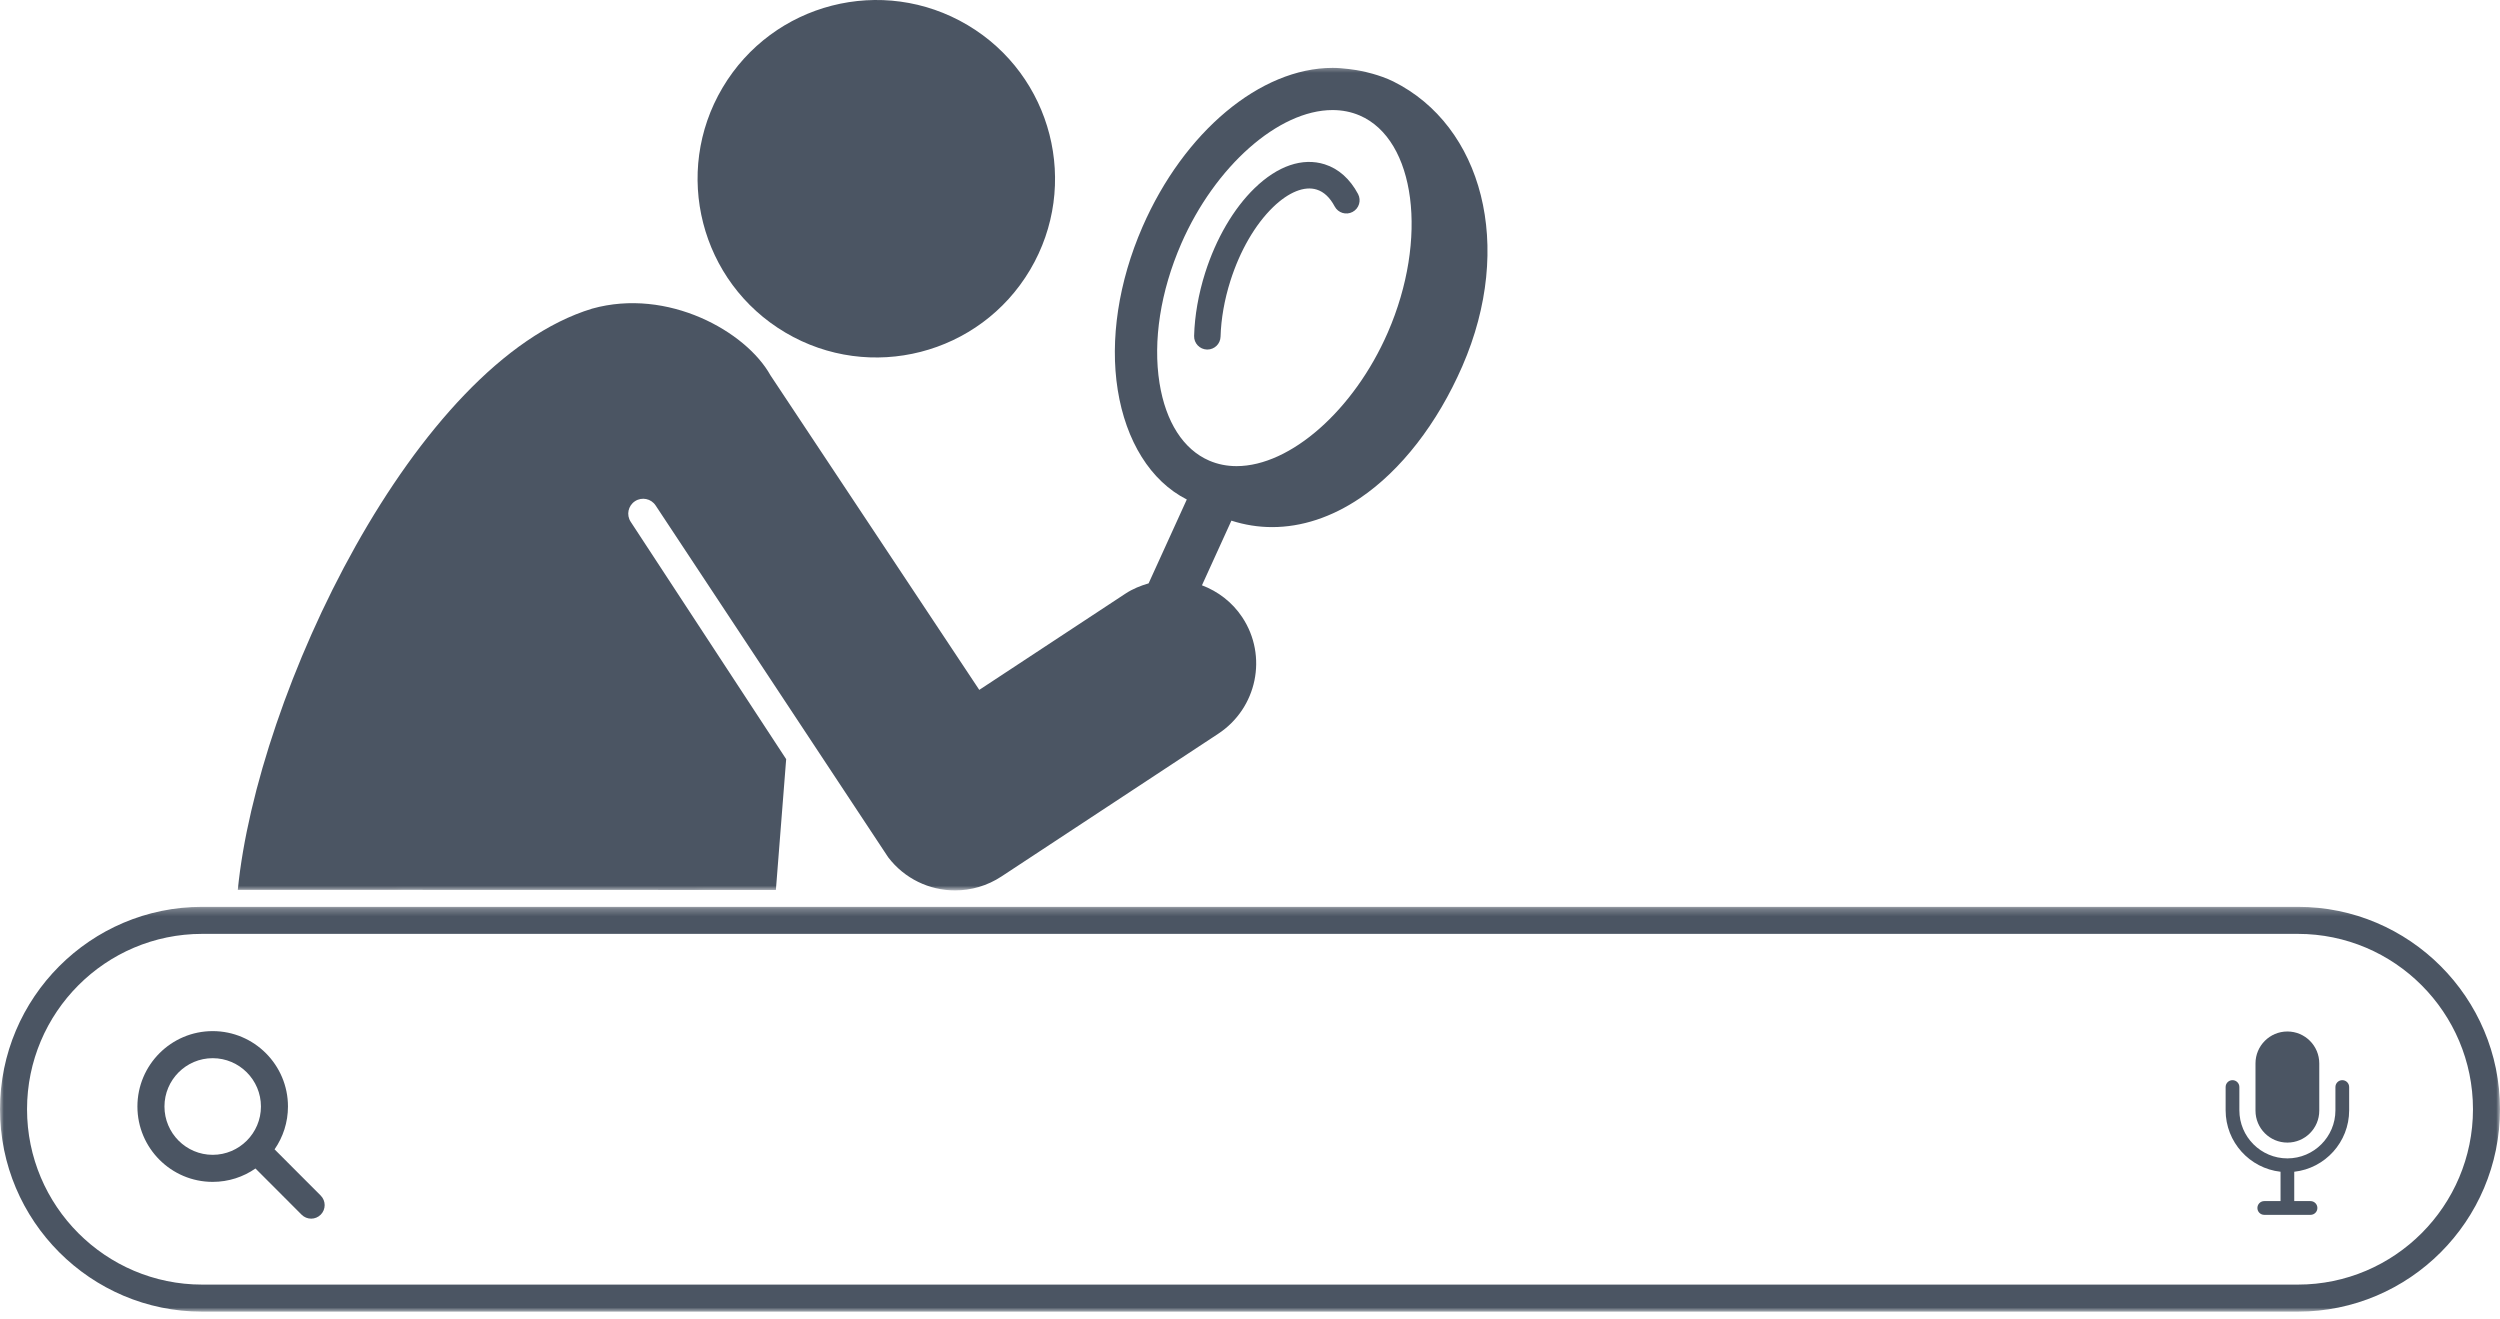 <svg width="326" height="172" viewBox="0 0 326 172" fill="none" xmlns="http://www.w3.org/2000/svg">
<mask id="mask0_1_6309" style="mask-type:luminance" maskUnits="userSpaceOnUse" x="30" y="8" width="168" height="109">
<path d="M30.129 8.731L197.253 8.448L197.124 115.922L30.001 116.205L30.129 8.731Z" fill="white"/>
</mask>
<g mask="url(#mask0_1_6309)">
<path d="M181.684 10.622C179.896 9.733 177.653 9.286 177.653 9.286C176.862 9.112 175.068 8.852 173.778 8.852C164.351 8.852 154.385 17.187 148.976 29.593C145.855 36.755 144.709 44.301 145.751 50.842C146.81 57.487 150.007 62.722 154.759 65.132L149.779 76.07C148.737 76.374 147.715 76.78 146.762 77.407L127.697 89.96C127.697 89.96 100.532 49.028 100.464 48.934C97.268 43.197 87.054 37.496 77.215 40.246C54.053 47.287 33.524 90.502 31.008 116.036L101.175 116.056L102.517 98.993L82.239 68.035C81.653 67.141 81.907 65.941 82.806 65.355C83.704 64.765 84.905 65.02 85.493 65.911L115.815 111.783C117.948 114.586 121.202 116.11 124.539 116.11C126.624 116.11 128.732 115.52 130.604 114.284L158.853 95.684C163.927 92.344 165.334 85.542 161.995 80.496C160.677 78.504 158.811 77.11 156.735 76.323L160.575 67.892C162.308 68.45 164.086 68.734 165.882 68.734C169.726 68.734 173.639 67.46 177.343 64.957C182.688 61.342 187.427 55.235 190.686 47.758C197.529 32.054 193.272 16.384 181.684 10.622ZM180.966 43.366C176.568 53.459 168.275 60.783 161.248 60.783C159.987 60.783 158.793 60.544 157.691 60.07C154.316 58.619 152.012 55.029 151.201 49.961C150.323 44.442 151.331 37.983 154.036 31.771C158.438 21.678 166.732 14.351 173.762 14.351C175.019 14.351 176.214 14.59 177.308 15.06C184.606 18.204 186.281 31.167 180.966 43.366Z" fill="#4B5563"/>
</g>
<path d="M102.404 43.362C113.469 49.919 127.769 46.252 134.322 35.19C140.883 24.112 137.219 9.815 126.156 3.259C115.069 -3.305 100.782 0.36 94.22 11.438C87.663 22.502 91.317 36.797 102.404 43.362Z" fill="#4B5563"/>
<path d="M166 27.019C168.03 25.049 170.11 24.213 171.705 24.724C172.638 25.016 173.425 25.757 174.042 26.922C174.492 27.762 175.53 28.087 176.376 27.636C177.219 27.189 177.536 26.144 177.091 25.302C176.047 23.336 174.545 21.999 172.748 21.43C169.859 20.512 166.608 21.617 163.596 24.541C160.86 27.196 158.57 31.115 157.152 35.58C156.281 38.332 155.783 41.177 155.712 43.809C155.685 44.762 156.438 45.555 157.393 45.581C157.407 45.581 157.423 45.581 157.437 45.581C158.37 45.581 159.135 44.839 159.161 43.9C159.225 41.588 159.666 39.072 160.444 36.623C161.691 32.695 163.665 29.285 166 27.019Z" fill="#4B5563"/>
<mask id="mask1_1_6309" style="mask-type:luminance" maskUnits="userSpaceOnUse" x="0" y="118" width="326" height="54">
<path d="M0 118.254H326V171.039H0V118.254Z" fill="white"/>
</mask>
<g mask="url(#mask1_1_6309)">
<path d="M299.647 167.511H26.353C13.765 167.511 3.526 157.253 3.526 144.647C3.526 132.036 13.765 121.778 26.353 121.778H299.647C312.238 121.778 322.476 132.036 322.476 144.647C322.476 157.253 312.238 167.511 299.647 167.511ZM299.647 118.252H26.353C11.823 118.252 0 130.091 0 144.647C0 159.201 11.823 171.04 26.353 171.04H299.647C314.179 171.04 326 159.201 326 144.647C326 130.091 314.179 118.252 299.647 118.252Z" fill="#4B5563"/>
</g>
<path d="M21.445 144.288C21.445 140.815 24.266 137.987 27.735 137.987C31.204 137.987 34.027 140.815 34.027 144.288C34.027 147.764 31.204 150.589 27.735 150.589C24.266 150.589 21.445 147.764 21.445 144.288ZM35.805 149.875C36.904 148.285 37.551 146.362 37.551 144.288C37.551 138.867 33.147 134.457 27.735 134.457C22.323 134.457 17.919 138.867 17.919 144.288C17.919 149.709 22.323 154.117 27.735 154.117C29.807 154.117 31.73 153.472 33.313 152.371L39.329 158.395C39.674 158.74 40.125 158.913 40.576 158.913C41.025 158.913 41.475 158.74 41.82 158.395C42.508 157.708 42.508 156.589 41.82 155.902L35.805 149.875Z" fill="#4B5563"/>
<path d="M305.435 140.853C304.942 140.853 304.539 141.253 304.539 141.748V144.782C304.539 148.242 301.729 151.054 298.276 151.054C294.823 151.054 292.013 148.242 292.013 144.782V141.748C292.013 141.253 291.61 140.853 291.117 140.853C290.622 140.853 290.222 141.253 290.222 141.748V144.782C290.222 148.927 293.361 152.352 297.383 152.796V156.623H295.258C294.763 156.623 294.365 157.027 294.365 157.52C294.365 158.016 294.763 158.416 295.258 158.416H301.294C301.789 158.416 302.187 158.016 302.187 157.52C302.187 157.027 301.789 156.623 301.294 156.623H299.169V152.796C303.191 152.352 306.33 148.927 306.33 144.782V141.748C306.33 141.253 305.928 140.853 305.435 140.853Z" fill="#4B5563"/>
<path d="M298.275 148.994C300.572 148.994 302.433 147.13 302.433 144.828V138.669C302.433 136.372 300.572 134.506 298.275 134.506C295.978 134.506 294.116 136.372 294.116 138.669V144.828C294.116 147.13 295.978 148.994 298.275 148.994Z" fill="#4B5563"/>
</svg>
